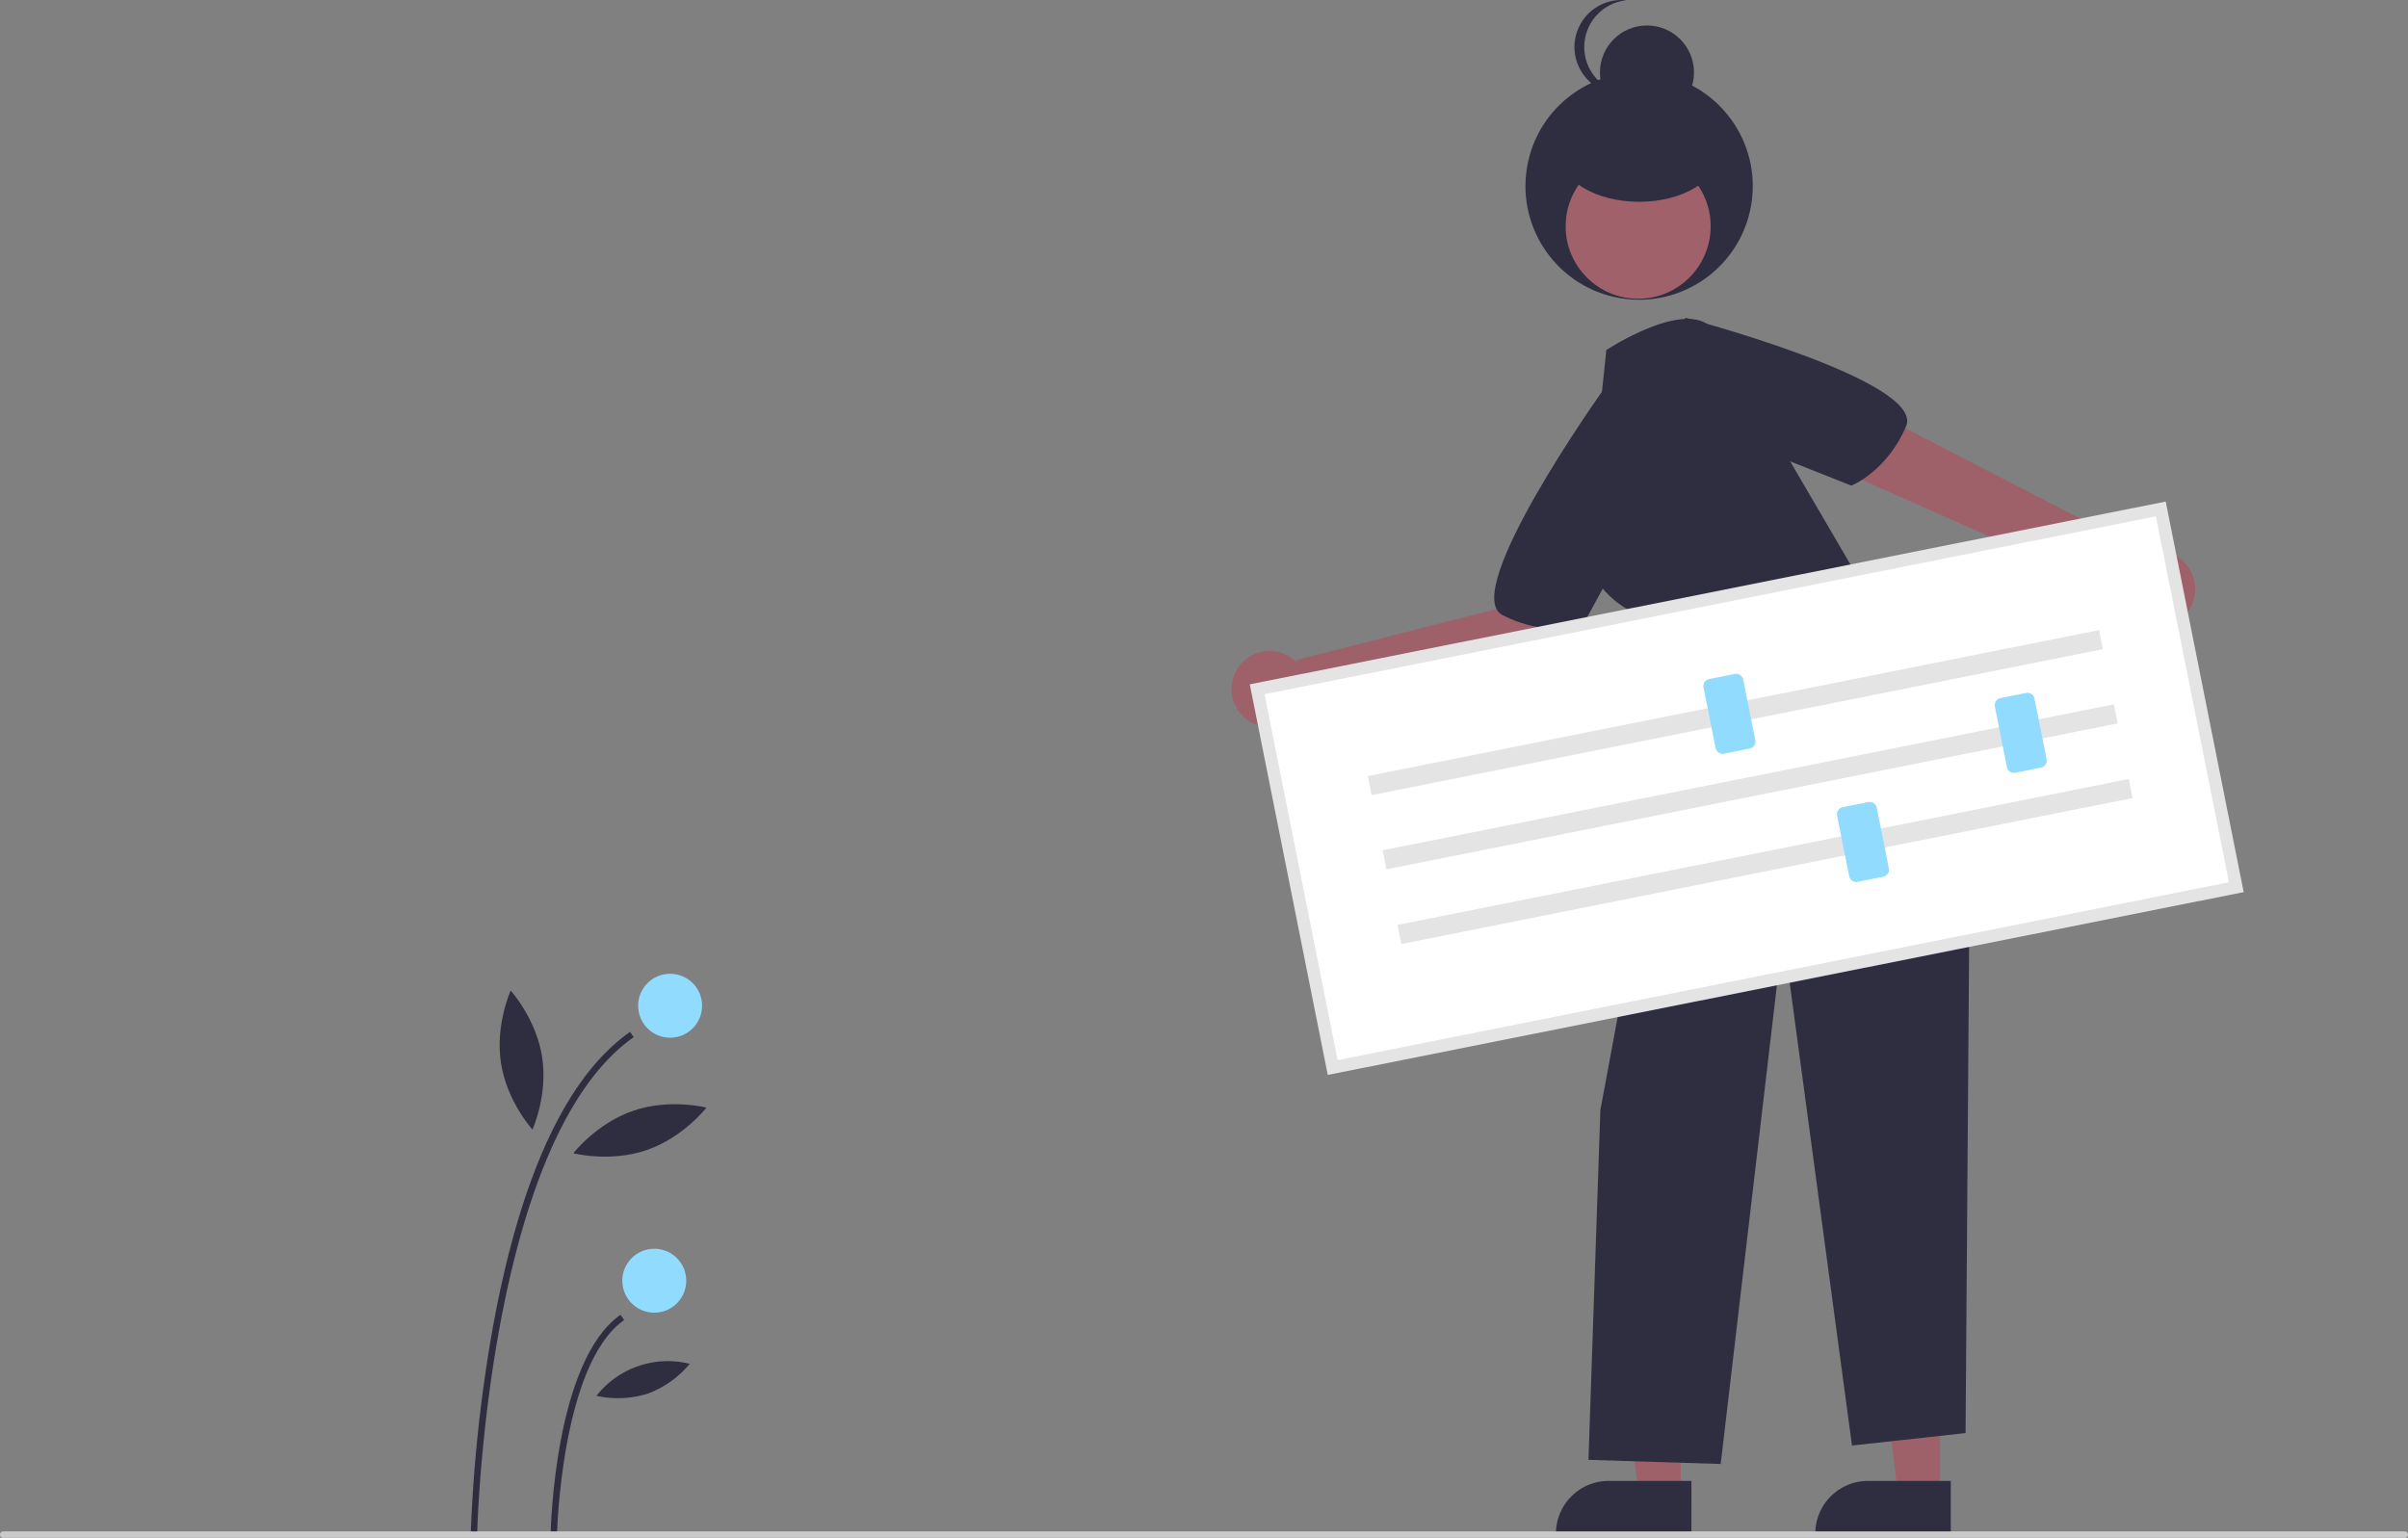 <svg xmlns="http://www.w3.org/2000/svg" data-name="Layer 1" width="753" height="480.951" viewBox="0 0 753 480.951" xmlns:xlink="http://www.w3.org/1999/xlink"><rect x="0" y="0" width="753" height="480.951" fill="#808080" stroke="none"/><path d="M372.68,690.092l-2-.039a463.833,463.833,0,0,1,7.1-66.287c8.648-46.881,23.029-77.67,42.743-91.512l1.148,1.637C375.619,566.224,372.703,688.856,372.68,690.092Z" transform="translate(-223.5 -209.524)" fill="#2f2e41"/><path d="M397.68,689.613l-2-.039c.043-2.215,1.293-54.414,21.843-68.842l1.148,1.637C398.95,636.215,397.69,689.081,397.68,689.613Z" transform="translate(-223.5 -209.524)" fill="#2f2e41"/><circle cx="209.549" cy="314.548" r="10" fill="#91dbff"/><circle cx="204.597" cy="400.548" r="10" fill="#91dbff"/><path d="M393.019,540.067c1.879,12.004-3.019,22.741-3.019,22.741s-7.945-8.726-9.825-20.73,3.019-22.741,3.019-22.741S391.139,528.063,393.019,540.067Z" transform="translate(-223.5 -209.524)" fill="#2f2e41"/><path d="M425.706,569.22c-11.493,3.942-22.919.99-22.919.99s7.208-9.344,18.701-13.286,22.919-.99,22.919-.99S437.199,565.278,425.706,569.22Z" transform="translate(-223.5 -209.524)" fill="#2f2e41"/><path d="M426.075,645.382a31.135,31.135,0,0,1-16.064.694,28.374,28.374,0,0,1,29.172-10.006A31.134,31.134,0,0,1,426.075,645.382Z" transform="translate(-223.5 -209.524)" fill="#2f2e41"/><polygon points="606.671 467.453 593.531 467.453 587.28 416.768 606.674 416.769 606.671 467.453" fill="#9e616a"/><path d="M833.523,689.715l-42.37-.002v-.536a16.493,16.493,0,0,1,16.492-16.491h.001l25.878.001Z" transform="translate(-223.5 -209.524)" fill="#2f2e41"/><polygon points="525.57 467.453 512.429 467.453 506.178 416.768 525.572 416.769 525.57 467.453" fill="#9e616a"/><path d="M752.421,689.715l-42.37-.002v-.536a16.493,16.493,0,0,1,16.492-16.491h.001l25.878.001Z" transform="translate(-223.5 -209.524)" fill="#2f2e41"/><path d="M716.289,393.141l-18.199-2.812-5.88,9.464-63.272,16.128.171.872a11.904,11.904,0,1,0,2.588,12.309L708.321,413.122Z" transform="translate(-223.5 -209.524)" fill="#9e616a"/><path d="M898.054,381.872a11.855,11.855,0,0,0-4.375.841l.363-.633-80.443-41.58L802.631,358.229l83.635,37.125a11.899,11.899,0,1,0,11.788-13.483Z" transform="translate(-223.5 -209.524)" fill="#9e616a"/><circle cx="736.071" cy="267.733" r="35.538" transform="translate(130.389 741.889) rotate(-80.783)" fill="#2f2e41"/><circle cx="512.264" cy="70.77" r="22.671" fill="#a0616a"/><ellipse cx="512.571" cy="48.405" rx="24.509" ry="14.705" fill="#2f2e41"/><circle cx="515.021" cy="22.671" r="14.705" fill="#2f2e41"/><path d="M718.914,224.23A14.707,14.707,0,0,1,732.088,209.604a14.869,14.869,0,0,0-1.532-.08,14.705,14.705,0,0,0,0,29.411,14.869,14.869,0,0,0,1.532-.08A14.707,14.707,0,0,1,718.914,224.23Z" transform="translate(-223.5 -209.524)" fill="#2f2e41"/><path d="M723.978,336.576l1.828-17.577s24.806-16.347,33.236-6.686l50.388,86.213s31.323,11.136,30.216,53.658l-1.498,205.54L802.631,661.618,781.063,501.368l-19.487,166.026-41.35-1.295,3.72-109.376,19.717-106.027-.189-35.182-8.684-14.199s-15.907-6.39-16.352-24.45l-.348-25.386Z" transform="translate(-223.5 -209.524)" fill="#2f2e41"/><path d="M749.988,317.139l.489-8.239s75.032,19.772,69.08,33.909-17.113,18.601-17.113,18.601l-43.155-17.113Z" transform="translate(-223.5 -209.524)" fill="#2f2e41"/><path d="M730.381,337.641l-5.646-6.021s-45.032,63.189-31.414,70.249,25.052,3.354,25.052,3.354l22.228-40.757Z" transform="translate(-223.5 -209.524)" fill="#2f2e41"/><path d="M640.245,543.397,922.806,486.993l-23.614-118.296L616.631,425.101Z" transform="translate(-223.5 -209.524)" fill="#fff"/><path d="M925.118,488.536,638.702,545.709,614.318,423.558l286.416-57.173ZM641.788,541.085l278.706-55.634L897.649,371.009,618.943,426.643Z" transform="translate(-223.5 -209.524)" fill="#e4e4e4"/><rect x="649.554" y="429.36" width="233.184" height="6.08" transform="translate(-293.322 -51.182) rotate(-11.289)" fill="#e4e4e4"/><rect x="654.188" y="452.575" width="233.184" height="6.08" transform="translate(-297.776 -49.826) rotate(-11.289)" fill="#e4e4e4"/><rect x="658.849" y="475.924" width="233.184" height="6.08" transform="translate(-302.257 -48.461) rotate(-11.289)" fill="#e4e4e4"/><path d="M770.629,443.644,762.631,445.241a2.249,2.249,0,0,1-2.643-1.763L756.207,424.535a2.249,2.249,0,0,1,1.763-2.643l7.998-1.596a2.249,2.249,0,0,1,2.643,1.763l3.781,18.943A2.249,2.249,0,0,1,770.629,443.644Z" transform="translate(-223.5 -209.524)" fill="#91dbff"/><path d="M861.727,449.6l-7.998,1.596a2.249,2.249,0,0,1-2.643-1.763l-3.781-18.943a2.249,2.249,0,0,1,1.763-2.643l7.998-1.596a2.249,2.249,0,0,1,2.643,1.763l3.781,18.943A2.249,2.249,0,0,1,861.727,449.6Z" transform="translate(-223.5 -209.524)" fill="#91dbff"/><path d="M812.393,483.727l-7.998,1.596a2.249,2.249,0,0,1-2.643-1.763l-3.781-18.943a2.249,2.249,0,0,1,1.763-2.643l7.998-1.596a2.249,2.249,0,0,1,2.643,1.763l3.781,18.943A2.249,2.249,0,0,1,812.393,483.727Z" transform="translate(-223.5 -209.524)" fill="#91dbff"/><path d="M975.5,690.476h-751a1,1,0,0,1,0-2h751a1,1,0,0,1,0,2Z" transform="translate(-223.5 -209.524)" fill="#cacaca"/></svg>